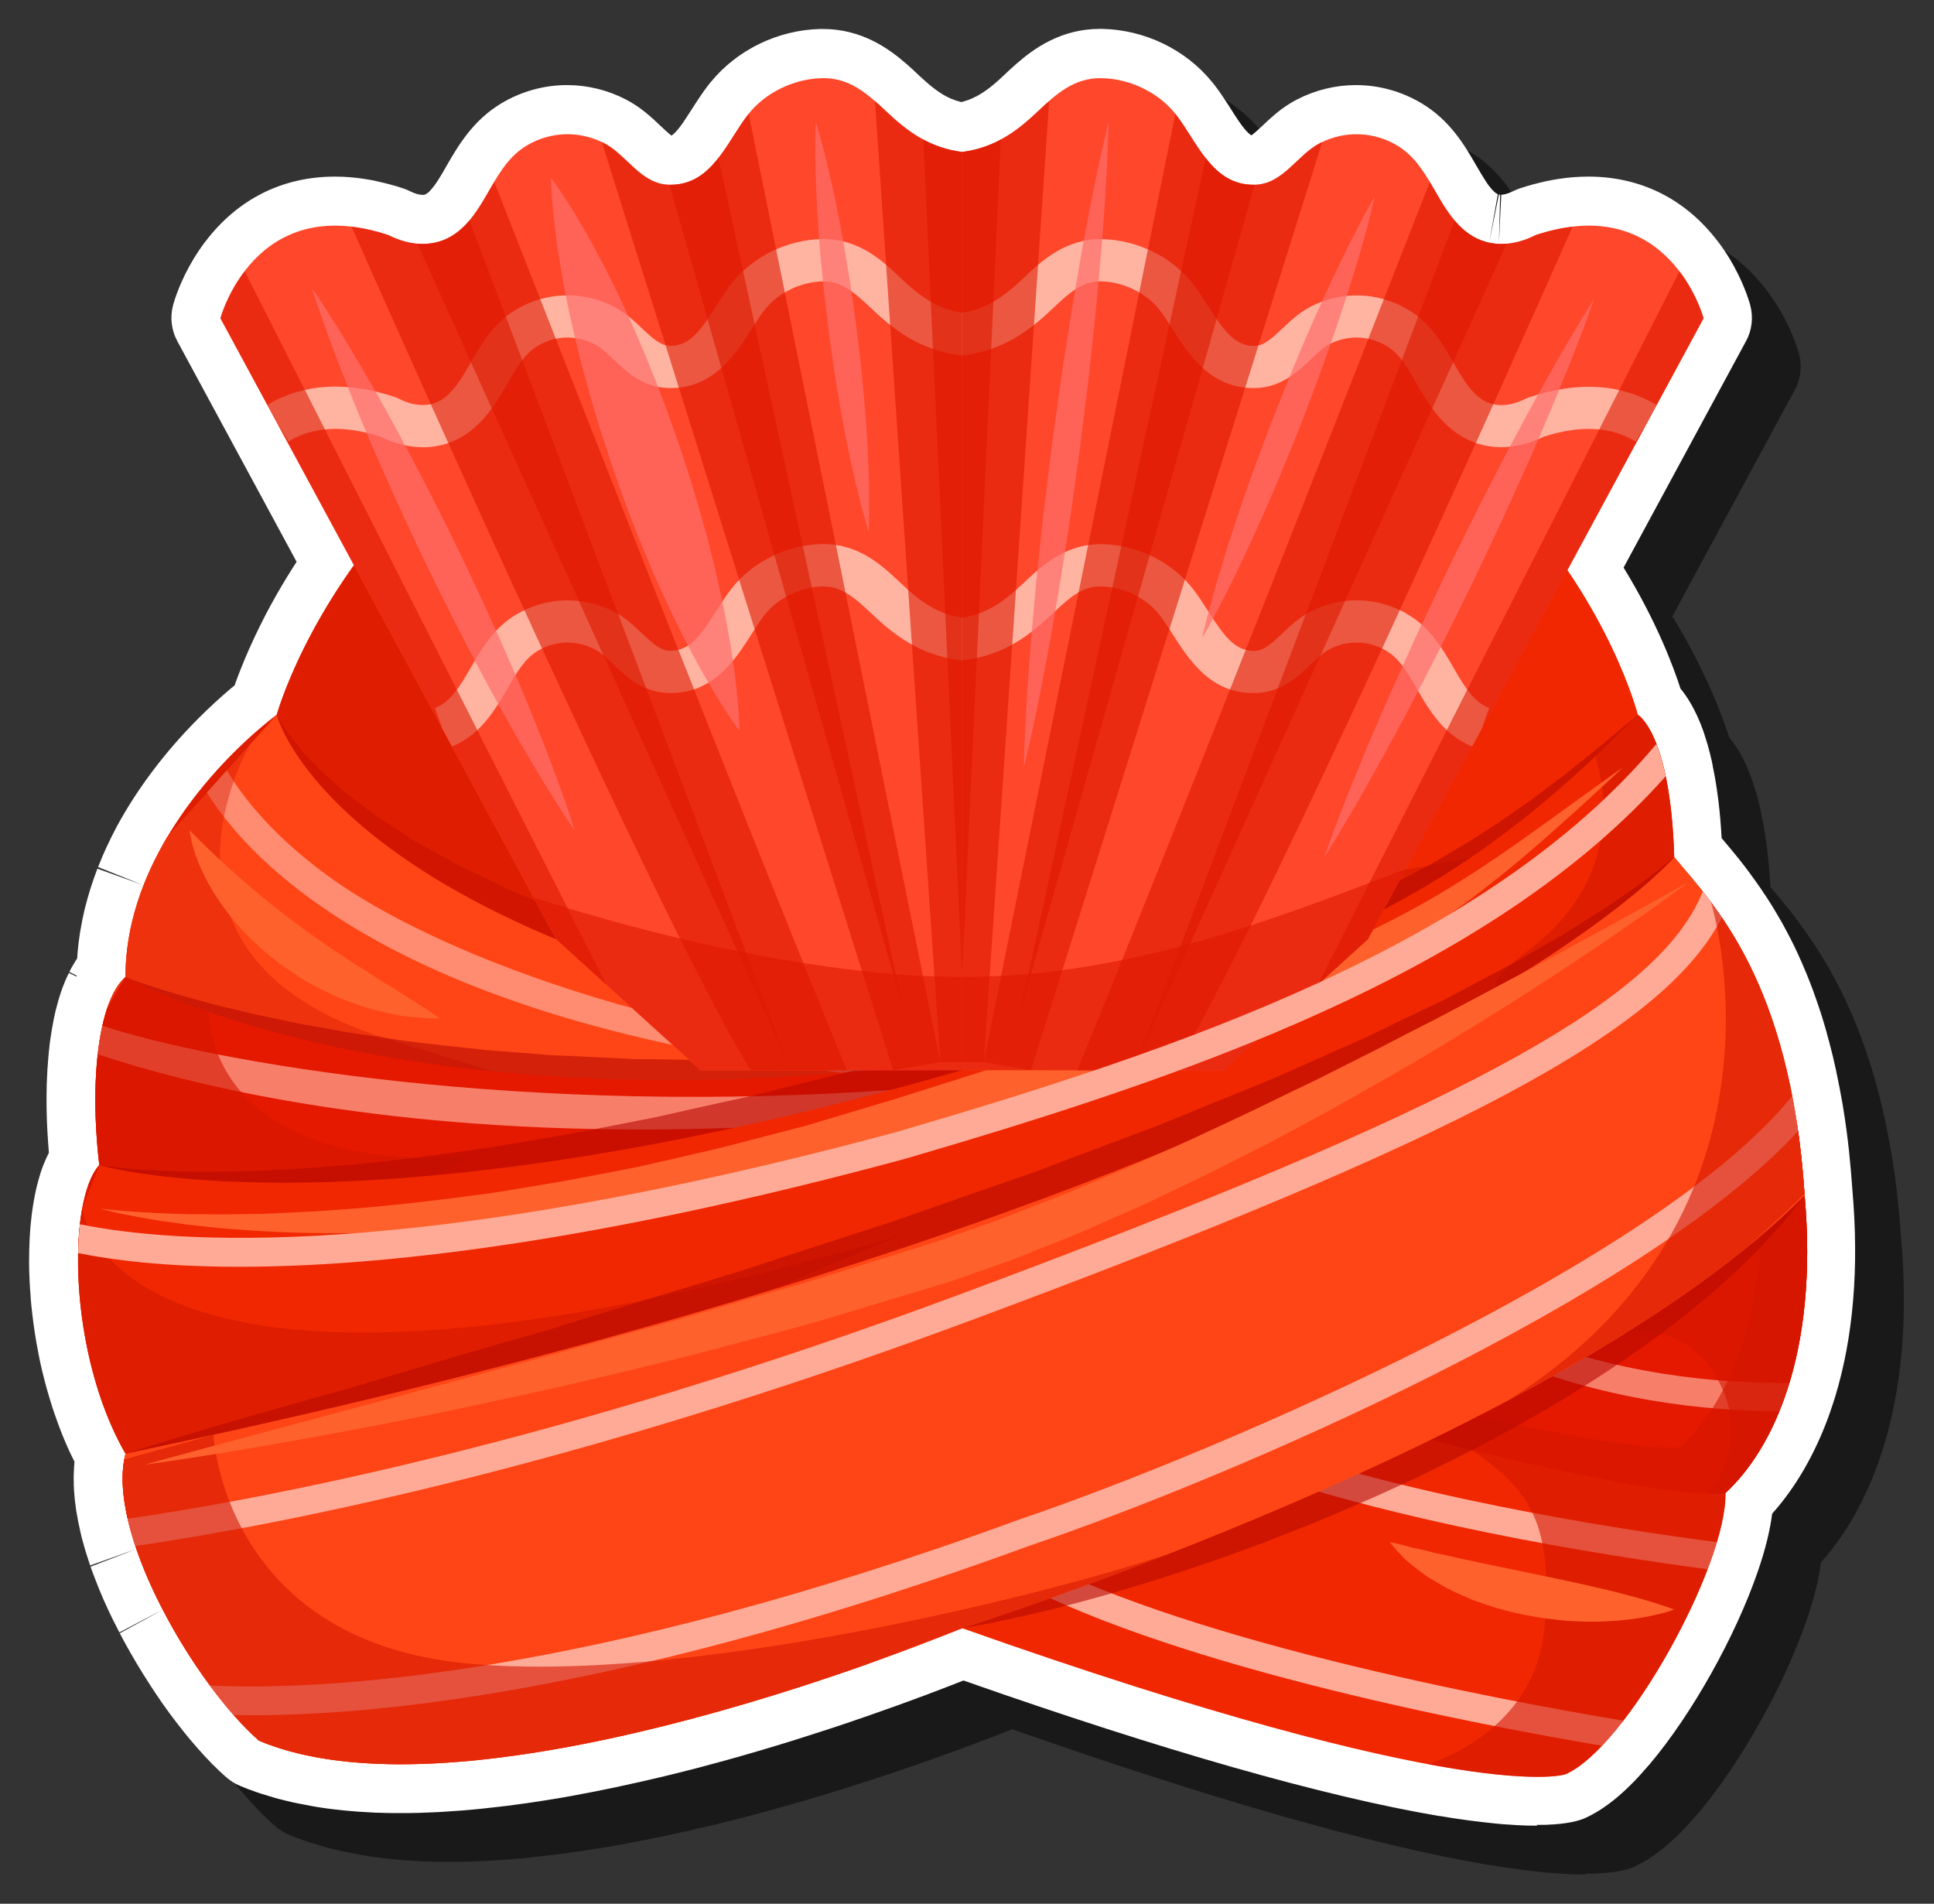 <?xml version="1.0" encoding="UTF-8"?><svg id="a" xmlns="http://www.w3.org/2000/svg" viewBox="0 0 198.23 195.11"><rect x="0" y="0" width="198.23" height="195.11" fill="#333333" stroke="none"/><defs><style>.b{opacity:.7;}.c{fill:#fff;}.d{fill:#ff472b;}.e{opacity:.5;}.f{opacity:.6;}.g{fill:#ffb3a1;}.h{fill:#ff612c;}.i{fill:#ff4516;}.j{opacity:.4;}.k{fill:#e51800;}.l{fill:#f12701;}.m{fill:#de1900;}.n{fill:#ff6e6a;}.o{fill:#ffaa96;}.p{fill:#b80901;}.q{fill:#d41600;}</style></defs><path class="e" d="M162.59,192.11c-.29,0-.6,0-.94-.01-.04,0-.08,0-.12,0-.63-.02-1.42-.06-2.32-.13-.01,0-.03,0-.04,0-.42-.03-.87-.08-1.35-.13-.54-.06-1.04-.11-1.55-.18-.04,0-.11-.01-.11-.01-.51-.06-1.05-.14-1.62-.22l-.14-.02c-.56-.08-1.18-.18-1.82-.29h-.08c-11.78-2-28.17-6.66-48.75-13.89-1.99,.79-5.49,2.14-10.01,3.7,0,0-1.8,.61-1.8,.62-.5,.17-1.84,.61-1.84,.61l-1.61,.52c-.63,.2-2.04,.65-2.04,.65l-1.88,.58c-.56,.17-1.86,.56-1.88,.56-.59,.17-2.15,.62-2.15,.62-.58,.16-1.82,.51-1.84,.51-.61,.17-2.35,.63-2.35,.63-.54,.14-1.97,.5-1.97,.5-.61,.15-1.25,.31-1.9,.46l-.44,.1c-.53,.13-1.07,.25-1.6,.37l-.37,.08c-.74,.17-1.39,.31-2.05,.45,0,0-1.45,.3-2.01,.41l-.53,.1c-.67,.13-1.33,.26-2,.38,0,0-.04,0-.06,.01-.65,.12-1.29,.23-1.94,.33l-.5,.08c-.6,.1-1.19,.19-1.77,.27l-.27,.04c-.69,.1-1.35,.19-2,.27l-.52,.06c-.52,.06-1.06,.12-1.6,.18l-.45,.05c-.66,.07-1.31,.13-1.96,.18l-.42,.03c-.54,.04-1.08,.08-1.61,.11l-.52,.03c-.64,.03-1.29,.06-1.93,.08h-.21c-.54,.02-1.07,.02-1.6,.02h-.67c-.57,0-1.16-.02-1.74-.04h-.17c-.63-.03-1.26-.07-1.88-.11l-.47-.04c-.53-.04-1.04-.09-1.54-.15l-.39-.04c-.59-.07-1.19-.15-1.79-.25l-.4-.07c-.5-.09-.98-.18-1.46-.28l-.45-.09c-.58-.13-1.16-.27-1.73-.42l-.25-.07c-.52-.15-1-.3-1.48-.45l-.47-.16c-.55-.19-1.11-.4-1.65-.63-.5-.21-.96-.5-1.37-.86-.25-.22-.5-.44-.75-.68,0,0-.58-.56-.75-.73l-.74-.78-.73-.81s-.63-.73-.75-.87l-.72-.88-.71-.91-.7-.93-.71-.99c-.14-.2-.69-1.01-.69-1.01-.14-.21-.5-.76-.5-.76l-.82-1.29c-.16-.26-.67-1.1-.67-1.1-.15-.25-.61-1.05-.61-1.05-.16-.29-.6-1.07-.6-1.07-.17-.32-.33-.62-.48-.91l4.38-2.41-4.43,2.32-.09-.18c-.14-.27-.3-.58-.45-.89l-.1-.19c-.15-.31-.3-.61-.44-.92,0-.01-.11-.22-.11-.23-.14-.31-.28-.62-.42-.93l-.12-.28c-.1-.23-.23-.53-.35-.84-.01-.03-.07-.17-.07-.17-.15-.38-.27-.67-.38-.97-.02-.04-.1-.26-.1-.26-.11-.28-.21-.58-.32-.87l4.67-1.81-4.71,1.68-.14-.42-.28-.88c-.09-.3-.18-.58-.25-.86,0-.02-.09-.32-.09-.32-.08-.28-.15-.56-.21-.83l-.07-.32c-.07-.3-.13-.57-.18-.84l-.06-.33c-.06-.32-.11-.58-.15-.83l-.08-.61c-.02-.19-.05-.37-.07-.55-.01-.13-.08-.92-.08-.99v-.16c-.02-.19-.02-.34-.02-.5v-.1c0-.27-.01-.44-.01-.61,0-.04,.03-.66,.03-.67,0-.21,.02-.36,.03-.5,0-.11,.02-.21,.03-.31l-.16-.31c-.26-.52-.51-1.05-.74-1.6-.01-.03-.04-.1-.05-.12-.21-.48-.41-1-.61-1.52l-.14-.38c-.2-.56-.4-1.11-.58-1.66,0-.03-.04-.14-.05-.17-.16-.49-.31-1.01-.46-1.53l-.11-.38c-.15-.55-.29-1.12-.43-1.68,0-.01-.03-.11-.03-.13-.13-.56-.24-1.08-.34-1.61l-.06-.32c-.11-.57-.21-1.14-.3-1.71,0-.03-.02-.12-.02-.15-.08-.54-.16-1.08-.22-1.62l-.02-.15c-.08-.64-.13-1.22-.18-1.79v-.12c-.05-.53-.08-1.08-.11-1.62v-.04c-.03-.66-.05-1.23-.05-1.79,0-1.7,.07-3.28,.25-4.74,0-.03,0-.06,.01-.09,.07-.53,.14-1.05,.23-1.54l.02-.11c.09-.5,.18-.93,.28-1.35l.02-.07c.11-.44,.23-.85,.35-1.25,.03-.08,.05-.17,.08-.25,0-.01,.03-.08,.06-.16,.08-.24,.16-.44,.24-.63l.1-.23s.12-.29,.14-.33c.06-.13,.23-.48,.25-.52-.01-.17-.08-1.05-.08-1.05-.05-.71-.09-1.41-.12-2.1l-.02-.69c0-.36-.02-.72-.02-1.06v-.94l.02-1.23c.01-.3,.07-1.47,.07-1.47,.02-.36,.05-.7,.08-1.03l.03-.39s.04-.38,.04-.41c.03-.31,.07-.62,.1-.92l.06-.42c.05-.36,.1-.66,.15-.95,0,0,.19-1.02,.19-1.04,.02-.09,.17-.78,.17-.78,.07-.29,.15-.58,.23-.87,.05-.18,.08-.29,.11-.39,.12-.4,.25-.8,.39-1.18l.12-.3c.1-.25,.19-.49,.3-.72,.02-.05,.23-.48,.23-.48l.79,.37v-.11l-.74-.37c.07-.15,.14-.29,.21-.42,.05-.09,.12-.21,.18-.3,0,0,.15-.24,.21-.35,.07-.11,.13-.22,.2-.32,0-.09,.04-.6,.04-.6,.06-.68,.14-1.36,.25-2.04l.07-.39c.11-.67,.25-1.33,.4-1.97,0-.04,.04-.16,.05-.2,.16-.63,.34-1.29,.55-1.95,.24-.75,.47-1.4,.71-2.04l4.71,1.69-4.64-1.86c.26-.67,.53-1.29,.81-1.91,.02-.05,.05-.1,.06-.13,.32-.69,.67-1.4,1.04-2.09l.02-.04c2.07-3.83,4.95-7.65,8.33-11.04l.06-.06c1.07-1.07,2.19-2.1,3.3-3.04,.02-.01,.29-.24,.38-.31,0,0,.1-.28,.1-.29l.23-.63c.22-.57,.44-1.13,.7-1.75,0-.02,.03-.07,.03-.07,.26-.62,.56-1.3,.9-2.03l.05-.11c.33-.7,.71-1.48,1.14-2.31l.03-.06c.7-1.34,1.47-2.69,2.28-4.01,0-.01,.02-.03,.03-.04,.28-.45,.56-.91,.86-1.36l-12.23-22.62c-.6-1.12-.76-2.42-.44-3.65,0-.03,.07-.26,.09-.31,.02-.06,.13-.4,.13-.42,.4-1.19,1.32-3.48,3.07-5.79l.05-.06c3.31-4.34,7.9-6.63,13.26-6.63,1,0,2.04,.08,3.09,.25,.14,.02,.32,.05,.5,.08,.25,.04,.49,.09,.73,.15,.23,.05,.48,.11,.72,.17,0,0,.43,.11,.59,.15,.46,.12,.92,.26,1.4,.42,.24,.08,.47,.18,.69,.29,.46,.23,.9,.36,1.25,.36h.17s.14-.06,.17-.07c.1-.06,.15-.09,.19-.12,.07-.05,.12-.1,.16-.14l.05-.06c.08-.08,.15-.15,.22-.24l.25-.31,.28-.4,.28-.44,.32-.53,.36-.63c1.2-2.08,2.7-4.67,5.62-6.43,2.05-1.23,4.39-1.88,6.75-1.88,2.07,0,4.14,.5,6,1.46,1.54,.79,2.68,1.86,3.59,2.73,.33,.32,.82,.77,1.1,.98l.07-.03,.08-.06,.06-.05s.06-.05,.1-.09c0,0,.15-.15,.21-.22,.13-.15,.22-.25,.3-.36,.41-.53,.83-1.19,1.28-1.89,.53-.83,1.09-1.7,1.75-2.55,.06-.07,.13-.16,.2-.24,2.71-3.31,6.9-5.34,11.25-5.43h.24c3.96,0,6.75,2.01,8.52,3.55,.02,.02,.04,.04,.06,.05,.42,.37,.84,.75,1.25,1.15,1.08,1.02,1.93,1.68,2.75,2.13,.15,.08,.31,.16,.47,.23,.02,0,.04,.02,.07,.03,.16,.07,.3,.12,.44,.17l.2,.06c.17,.05,.29,.09,.43,.12h.02c.12-.03,.25-.08,.39-.12l.23-.07c.12-.04,.26-.1,.4-.16,.03-.01,.06-.03,.09-.04,.19-.09,.33-.16,.47-.23,.83-.45,1.68-1.1,2.76-2.13,.41-.39,.83-.78,1.25-1.15,.02-.02,.04-.04,.06-.05,1.76-1.54,4.55-3.55,8.52-3.55h.24c4.35,.09,8.54,2.11,11.24,5.42,.08,.09,.16,.19,.23,.28,.54,.69,1.03,1.44,1.44,2.07l.29,.46c.26,.42,.53,.83,.81,1.24,.09,.14,.2,.29,.31,.44l.15,.19c.09,.11,.17,.22,.27,.32,0,0,.16,.18,.23,.24,.08,.08,.12,.11,.16,.14,0,0,.12,.08,.13,.09l.04,.02c.33-.24,.72-.61,1.11-.97,.73-.69,1.63-1.55,2.78-2.26,.26-.17,.53-.32,.81-.46,1.87-.96,3.94-1.46,6.01-1.46,2.37,0,4.7,.65,6.75,1.88,2.93,1.76,4.42,4.35,5.62,6.43l.49,.83,.34,.55,.29,.44,.13,.18,.26,.32c.06,.07,.13,.15,.21,.22,.02,.02,.05,.05,.07,.07,0,0,.06,.06,.12,.11,.07,.05,.12,.08,.17,.11l.09,.06-.88,4.93,.98-4.9h.14l-.13,5.01,.24-5c.29,0,.74-.13,1.2-.36,.22-.11,.45-.21,.69-.29,.48-.16,.94-.3,1.4-.42,.16-.04,.58-.15,.59-.15,.24-.06,.49-.12,.72-.17,.24-.05,.48-.1,.72-.14,.2-.04,.37-.06,.54-.09,1.02-.16,2.06-.24,3.07-.24,5.36,0,9.95,2.29,13.26,6.63l.05,.06c1.75,2.31,2.67,4.61,3.06,5.77,0,.02,.17,.53,.18,.56l.05,.19c.32,1.22,.17,2.54-.44,3.65l-12.55,23.21c3.37,5.5,5.11,10.15,5.83,12.4,.73,.88,1.47,2.1,2.14,3.81v.02c.11,.26,.21,.53,.3,.82l.04,.13c.09,.27,.18,.56,.27,.86,0,.02,.02,.06,.02,.07,.09,.3,.17,.63,.26,.96l.05,.22c.07,.27,.15,.61,.22,.97v.06c.46,2.15,.77,4.63,.92,7.41,.43,.51,.89,1.05,1.36,1.63,.18,.22,.58,.72,.59,.73,.3,.38,.6,.77,.9,1.18l.14,.19c.35,.48,.72,1,1.09,1.54,.14,.21,.46,.7,.47,.7,.26,.4,.54,.83,.81,1.28,.02,.02,.03,.05,.04,.07,.26,.43,.52,.88,.78,1.33l.09,.17c.23,.42,.48,.88,.72,1.35,0,0,.06,.12,.07,.13,.26,.51,.52,1.04,.77,1.59l.1,.23c.2,.42,.42,.94,.64,1.47,0,0,.09,.22,.1,.23,.24,.58,.47,1.17,.7,1.79,0,.02,.08,.23,.08,.23,.18,.49,.38,1.07,.58,1.67l.1,.3c.22,.67,.42,1.35,.62,2.05,0,.03,.02,.08,.03,.13,.18,.65,.36,1.32,.53,2.01l.09,.36c.23,.97,.45,1.97,.64,2.99,0,.03,.01,.06,.02,.08,.1,.53,.2,1.08,.3,1.63l.08,.46c.25,1.54,.46,3.04,.62,4.59l.19,2c.06,.68,.11,1.36,.16,2.05,.68,7.87,.09,14.96-1.77,21.08-.17,.54-.34,1.07-.52,1.58l-.08,.23c-1.43,4-3.44,7.48-5.86,10.18-.22,1.72-.7,3.68-1.45,5.86-2.3,6.71-6.76,14.67-11.09,19.8l-.16,.18c-2.3,2.7-4.45,4.47-6.55,5.39-.1,.04-.2,.09-.31,.12-.06,.02-.16,.05-.22,.07-.07,.02-.31,.09-.36,.1-.06,.02-.37,.09-.5,.11,0,0-.5,.09-.54,.09-.31,.05-.72,.09-1.24,.13-.02,0-.04,0-.06,0-.21,.01-.45,.03-.7,.04-.03,0-.1,0-.1,0-.24,0-.5,.01-.79,.01h-.08Z"/><path class="c" d="M157.59,187.11c-.29,0-.6,0-.94-.01-.04,0-.08,0-.12,0-.63-.02-1.42-.06-2.32-.13-.01,0-.03,0-.04,0-.42-.03-.87-.08-1.35-.13-.54-.06-1.04-.11-1.55-.18-.04,0-.11-.01-.11-.01-.51-.06-1.05-.14-1.62-.22l-.14-.02c-.56-.08-1.18-.18-1.82-.29h-.08c-11.78-2-28.17-6.66-48.75-13.89-1.99,.79-5.49,2.14-10.01,3.7,0,0-1.8,.61-1.8,.62-.5,.17-1.84,.61-1.84,.61l-1.61,.52c-.63,.2-2.04,.65-2.04,.65l-1.88,.58c-.56,.17-1.86,.56-1.88,.56-.59,.17-2.15,.62-2.15,.62-.58,.16-1.82,.51-1.84,.51-.61,.17-2.35,.63-2.35,.63-.54,.14-1.97,.5-1.97,.5-.61,.15-1.25,.31-1.9,.46l-.44,.1c-.53,.13-1.07,.25-1.6,.37l-.37,.08c-.74,.17-1.39,.31-2.05,.45,0,0-1.45,.3-2.01,.41l-.53,.1c-.67,.13-1.33,.26-2,.38,0,0-.04,0-.06,.01-.65,.12-1.29,.23-1.94,.33l-.5,.08c-.6,.1-1.19,.19-1.77,.27l-.27,.04c-.69,.1-1.35,.19-2,.27l-.52,.06c-.52,.06-1.06,.12-1.6,.18l-.45,.05c-.66,.07-1.31,.13-1.96,.18l-.42,.03c-.54,.04-1.08,.08-1.61,.11l-.52,.03c-.64,.03-1.29,.06-1.93,.08h-.21c-.54,.02-1.07,.02-1.6,.02h-.67c-.57,0-1.16-.02-1.74-.04h-.17c-.63-.03-1.26-.07-1.88-.11l-.47-.04c-.53-.04-1.04-.09-1.54-.15l-.39-.04c-.59-.07-1.19-.15-1.79-.25l-.4-.07c-.5-.09-.98-.18-1.46-.28l-.45-.09c-.58-.13-1.16-.27-1.73-.42l-.25-.07c-.52-.15-1-.3-1.48-.45l-.47-.16c-.55-.19-1.11-.4-1.65-.63-.5-.21-.96-.5-1.37-.86-.25-.22-.5-.44-.75-.68,0,0-.58-.56-.75-.73l-.74-.78-.73-.81s-.63-.73-.75-.87l-.72-.88-.71-.91-.7-.93-.71-.99c-.14-.2-.69-1.01-.69-1.01-.14-.21-.5-.76-.5-.76l-.82-1.29c-.16-.26-.67-1.1-.67-1.1-.15-.25-.61-1.05-.61-1.05-.16-.29-.6-1.07-.6-1.07-.17-.32-.33-.62-.48-.91l4.38-2.41-4.43,2.32-.09-.18c-.14-.27-.3-.58-.45-.89l-.1-.19c-.15-.31-.3-.61-.44-.92,0-.01-.11-.22-.11-.23-.14-.31-.28-.62-.42-.93l-.12-.28c-.1-.23-.23-.53-.35-.84-.01-.03-.07-.17-.07-.17-.15-.38-.27-.67-.38-.97-.02-.04-.1-.26-.1-.26-.11-.28-.21-.58-.32-.87l4.67-1.81-4.71,1.68-.14-.42-.28-.88c-.09-.3-.18-.58-.25-.86,0-.02-.09-.32-.09-.32-.08-.28-.15-.56-.21-.83l-.07-.32c-.07-.3-.13-.57-.18-.84l-.06-.33c-.06-.32-.11-.58-.15-.83l-.08-.61c-.02-.19-.05-.37-.07-.55-.01-.13-.08-.92-.08-.99v-.16c-.02-.19-.02-.34-.02-.5v-.1c0-.27-.01-.44-.01-.61,0-.04,.03-.66,.03-.67,0-.21,.02-.36,.03-.5,0-.11,.02-.21,.03-.31l-.16-.31c-.26-.52-.51-1.05-.74-1.6-.01-.03-.04-.1-.05-.12-.21-.48-.41-1-.61-1.52l-.14-.38c-.2-.56-.4-1.11-.58-1.66,0-.03-.04-.14-.05-.17-.16-.49-.31-1.01-.46-1.53l-.11-.38c-.15-.55-.29-1.12-.43-1.68,0-.01-.03-.11-.03-.13-.13-.56-.24-1.08-.34-1.61l-.06-.32c-.11-.57-.21-1.14-.3-1.71,0-.03-.02-.12-.02-.15-.08-.54-.16-1.08-.22-1.62l-.02-.15c-.08-.64-.13-1.22-.18-1.79v-.12c-.05-.53-.08-1.08-.11-1.62v-.04c-.03-.66-.05-1.23-.05-1.79,0-1.7,.07-3.28,.25-4.74,0-.03,0-.06,.01-.09,.07-.53,.14-1.05,.23-1.54l.02-.11c.09-.5,.18-.93,.28-1.35l.02-.07c.11-.44,.23-.85,.35-1.25,.03-.08,.05-.17,.08-.25,0-.01,.03-.08,.06-.16,.08-.24,.16-.44,.24-.63l.1-.23s.12-.29,.14-.33c.06-.13,.23-.48,.25-.52-.01-.17-.08-1.05-.08-1.05-.05-.71-.09-1.41-.12-2.1l-.02-.69c0-.36-.02-.72-.02-1.06v-.94l.02-1.23c.01-.3,.07-1.47,.07-1.47,.02-.36,.05-.7,.08-1.03l.03-.39s.04-.38,.04-.41c.03-.31,.07-.62,.1-.92l.06-.42c.05-.36,.1-.66,.15-.95,0,0,.19-1.02,.19-1.04,.02-.09,.17-.78,.17-.78,.07-.29,.15-.58,.23-.87,.05-.18,.08-.29,.11-.39,.12-.4,.25-.8,.39-1.18l.12-.3c.1-.25,.19-.49,.3-.72,.02-.05,.23-.48,.23-.48l.79,.37v-.11l-.74-.37c.07-.15,.14-.29,.21-.42,.05-.09,.12-.21,.18-.3,0,0,.15-.24,.21-.35,.07-.11,.13-.22,.2-.32,0-.09,.04-.6,.04-.6,.06-.68,.14-1.36,.25-2.04l.07-.39c.11-.67,.25-1.33,.4-1.97,0-.04,.04-.16,.05-.2,.16-.63,.34-1.29,.55-1.95,.24-.75,.47-1.4,.71-2.04l4.71,1.69-4.64-1.86c.26-.67,.53-1.29,.81-1.91,.02-.05,.05-.1,.06-.13,.32-.69,.67-1.4,1.04-2.09l.02-.04c2.07-3.83,4.95-7.65,8.33-11.04l.06-.06c1.07-1.07,2.19-2.1,3.3-3.04,.02-.01,.29-.24,.38-.31,0,0,.1-.28,.1-.29l.23-.63c.22-.57,.44-1.13,.7-1.75,0-.02,.03-.07,.03-.07,.26-.62,.56-1.3,.9-2.03l.05-.11c.33-.7,.71-1.48,1.14-2.31l.03-.06c.7-1.34,1.47-2.69,2.28-4.01,0-.01,.02-.03,.03-.04,.28-.45,.56-.91,.86-1.36l-12.23-22.62c-.6-1.12-.76-2.42-.44-3.65,0-.03,.07-.26,.09-.31,.02-.06,.13-.4,.13-.42,.4-1.19,1.32-3.48,3.07-5.79l.05-.06c3.31-4.34,7.9-6.63,13.26-6.63,1,0,2.04,.08,3.09,.25,.14,.02,.32,.05,.5,.08,.25,.04,.49,.09,.73,.15,.23,.05,.48,.11,.72,.17,0,0,.43,.11,.59,.15,.46,.12,.92,.26,1.4,.42,.24,.08,.47,.18,.69,.29,.46,.23,.9,.36,1.25,.36h.17s.14-.06,.17-.07c.1-.06,.15-.09,.19-.12,.07-.05,.12-.1,.16-.14l.05-.06c.08-.08,.15-.15,.22-.24l.25-.31,.28-.4,.28-.44,.32-.53,.36-.63c1.2-2.08,2.7-4.67,5.62-6.43,2.05-1.23,4.39-1.88,6.75-1.88,2.07,0,4.14,.5,6,1.46,1.54,.79,2.68,1.86,3.59,2.73,.33,.32,.82,.77,1.1,.98l.07-.03,.08-.06,.06-.05s.06-.05,.1-.09c0,0,.15-.15,.21-.22,.13-.15,.22-.25,.3-.36,.41-.53,.83-1.19,1.28-1.89,.53-.83,1.09-1.7,1.75-2.55,.06-.07,.13-.16,.2-.24,2.71-3.31,6.9-5.34,11.25-5.43h.24c3.96,0,6.75,2.01,8.52,3.55,.02,.02,.04,.04,.06,.05,.42,.37,.84,.75,1.25,1.15,1.08,1.02,1.93,1.68,2.75,2.13,.15,.08,.31,.16,.47,.23,.02,0,.04,.02,.07,.03,.16,.07,.3,.12,.44,.17l.2,.06c.17,.05,.29,.09,.43,.12h.02c.12-.03,.25-.08,.39-.12l.23-.07c.12-.04,.26-.1,.4-.16,.03-.01,.06-.03,.09-.04,.19-.09,.33-.16,.47-.23,.83-.45,1.68-1.1,2.76-2.13,.41-.39,.83-.78,1.25-1.15,.02-.02,.04-.04,.06-.05,1.76-1.54,4.55-3.55,8.52-3.55h.24c4.35,.09,8.54,2.11,11.24,5.42,.08,.09,.16,.19,.23,.28,.54,.69,1.03,1.44,1.44,2.07l.29,.46c.26,.42,.53,.83,.81,1.24,.09,.14,.2,.29,.31,.44l.15,.19c.09,.11,.17,.22,.27,.32,0,0,.16,.18,.23,.24,.08,.08,.12,.11,.16,.14,0,0,.12,.08,.13,.09l.04,.02c.33-.24,.72-.61,1.11-.97,.73-.69,1.63-1.55,2.78-2.26,.26-.17,.53-.32,.81-.46,1.87-.96,3.94-1.46,6.01-1.46,2.37,0,4.7,.65,6.75,1.88,2.93,1.76,4.42,4.35,5.62,6.43l.49,.83,.34,.55,.29,.44,.13,.18,.26,.32c.06,.07,.13,.15,.21,.22,.02,.02,.05,.05,.07,.07,0,0,.06,.06,.12,.11,.07,.05,.12,.08,.17,.11l.09,.06-.88,4.93,.98-4.9h.14l-.13,5.01,.24-5c.29,0,.74-.13,1.2-.36,.22-.11,.45-.21,.69-.29,.48-.16,.94-.3,1.4-.42,.16-.04,.58-.15,.59-.15,.24-.06,.49-.12,.72-.17,.24-.05,.48-.1,.72-.14,.2-.04,.37-.06,.54-.09,1.02-.16,2.06-.24,3.07-.24,5.36,0,9.95,2.29,13.26,6.63l.05,.06c1.75,2.31,2.67,4.61,3.06,5.77,0,.02,.17,.53,.18,.56l.05,.19c.32,1.22,.17,2.54-.44,3.65l-12.55,23.21c3.37,5.5,5.11,10.15,5.83,12.4,.73,.88,1.47,2.1,2.14,3.81v.02c.11,.26,.21,.53,.3,.82l.04,.13c.09,.27,.18,.56,.27,.86,0,.02,.02,.06,.02,.07,.09,.3,.17,.63,.26,.96l.05,.22c.07,.27,.15,.61,.22,.97v.06c.46,2.15,.77,4.63,.92,7.41,.43,.51,.89,1.05,1.36,1.63,.18,.22,.58,.72,.59,.73,.3,.38,.6,.77,.9,1.18l.14,.19c.35,.48,.72,1,1.09,1.54,.14,.21,.46,.7,.47,.7,.26,.4,.54,.83,.81,1.28,.02,.02,.03,.05,.04,.07,.26,.43,.52,.88,.78,1.33l.09,.17c.23,.42,.48,.88,.72,1.35,0,0,.06,.12,.07,.13,.26,.51,.52,1.04,.77,1.59l.1,.23c.2,.42,.42,.94,.64,1.47,0,0,.09,.22,.1,.23,.24,.58,.47,1.17,.7,1.79,0,.02,.08,.23,.08,.23,.18,.49,.38,1.07,.58,1.67l.1,.3c.22,.67,.42,1.35,.62,2.05,0,.03,.02,.08,.03,.13,.18,.65,.36,1.32,.53,2.01l.09,.36c.23,.97,.45,1.97,.64,2.99,0,.03,.01,.06,.02,.08,.1,.53,.2,1.08,.3,1.63l.08,.46c.25,1.54,.46,3.04,.62,4.59l.19,2c.06,.68,.11,1.36,.16,2.05,.68,7.87,.09,14.96-1.77,21.08-.17,.54-.34,1.07-.52,1.58l-.08,.23c-1.43,4-3.44,7.48-5.86,10.18-.22,1.72-.7,3.68-1.45,5.86-2.3,6.71-6.76,14.67-11.09,19.8l-.16,.18c-2.3,2.7-4.45,4.47-6.55,5.39-.1,.04-.2,.09-.31,.12-.06,.02-.16,.05-.22,.07-.07,.02-.31,.09-.36,.1-.06,.02-.37,.09-.5,.11,0,0-.5,.09-.54,.09-.31,.05-.72,.09-1.24,.13-.02,0-.04,0-.06,0-.21,.01-.45,.03-.7,.04-.03,0-.1,0-.1,0-.24,0-.5,.01-.79,.01h-.08Z"/><g><path class="l" d="M184.97,122.5c-1.43-22.03-9.38-29.84-13.36-34.64-.38-12.73-3.73-14.6-3.73-14.6,0,0-11.02-43.73-69.26-43.73S28.36,73.26,28.36,73.26c-5.77,4.4-15.5,14.6-15.5,26.87-2.78,2.42-3.71,10.54-2.69,19.28-3.3,3.69-3.18,19.37,2.69,29.58-2.06,8.06,7.1,23.64,13.68,29.41,22.24,9.37,72.07-11.53,72.07-11.53,52.23,18.49,61.86,14.97,61.86,14.97,6.31-2.77,16.56-21.46,16.39-28.84,4.87-4.5,9.54-14.24,8.11-30.51Z"/><g><path class="o" d="M102.42,161.16c16.43,9.31,47.65,15.37,61.78,17.76,.72-.76,1.45-1.62,2.19-2.57-12.99-2.16-46.03-8.35-62.54-17.7l-1.42,2.51Z"/><path class="o" d="M126.61,147.06l-1,2.7c16.8,6.2,38.4,9.62,49.41,11.07,.37-.96,.69-1.89,.95-2.78-10.69-1.39-32.51-4.77-49.37-10.99Z"/></g><g class="f"><path class="p" d="M110.67,108.79s-.37,0-1.06,.02c-.69,0-1.7,.03-2.98,0-1.28-.02-2.84-.03-4.61-.09-1.78-.08-3.78-.09-5.97-.3-2.19-.22-4.56-.49-7.07-.8-1.26-.16-2.55-.33-3.87-.5-1.31-.21-2.63-.5-3.99-.76-1.35-.26-2.73-.55-4.12-.84-1.39-.29-2.81-.55-4.2-.98-2.8-.79-5.65-1.57-8.47-2.48-1.39-.52-2.78-1.04-4.17-1.55-.69-.26-1.38-.52-2.07-.78l-1.03-.4c-.34-.14-.67-.31-1-.46-1.33-.61-2.65-1.24-3.94-1.86-.65-.31-1.29-.62-1.93-.93-.62-.36-1.23-.71-1.84-1.07-1.21-.72-2.4-1.4-3.55-2.1-1.13-.75-2.2-1.54-3.24-2.3-.52-.38-1.03-.76-1.54-1.13-.48-.4-.95-.81-1.41-1.22-.9-.82-1.81-1.56-2.6-2.37-.77-.83-1.5-1.63-2.2-2.39-.36-.37-.64-.79-.94-1.18-.29-.39-.57-.77-.85-1.14-.56-.72-1-1.46-1.39-2.16-.2-.34-.39-.67-.57-.98-.17-.32-.3-.64-.45-.94-.59-1.17-.86-2.17-1.06-2.83-.17-.68-.2-1.04-.2-1.04,0,0,.04,.08,.12,.24l.39,.67c.36,.58,.92,1.39,1.73,2.35,.2,.24,.39,.5,.62,.76,.24,.25,.49,.51,.76,.78,.53,.53,1.05,1.14,1.73,1.69,.67,.56,1.29,1.21,2.07,1.79,.77,.58,1.57,1.19,2.41,1.83,.85,.62,1.81,1.19,2.75,1.82,.47,.31,.96,.63,1.44,.95,.52,.28,1.04,.57,1.57,.87,1.07,.57,2.12,1.22,3.25,1.81,1.16,.53,2.33,1.11,3.52,1.68,.59,.29,1.19,.58,1.79,.87,.62,.25,1.25,.51,1.89,.77,1.27,.51,2.54,1.04,3.82,1.59,.32,.13,.64,.28,.96,.4l1,.34c.66,.24,1.33,.47,2,.71,1.33,.48,2.67,.96,4,1.44,1.33,.49,2.72,.85,4.07,1.28,1.36,.41,2.7,.85,4.04,1.27,2.68,.86,5.39,1.47,7.97,2.23,1.3,.37,2.57,.73,3.82,1.08,1.26,.3,2.49,.6,3.68,.89,2.39,.6,4.66,1.19,6.76,1.76,1.04,.31,2.07,.5,3.04,.74,.97,.23,1.89,.45,2.75,.66,1.73,.42,3.23,.83,4.47,1.15,1.24,.32,2.2,.62,2.87,.8,.66,.2,1.01,.3,1.01,.3Z"/></g><g class="f"><path class="q" d="M115.36,92.8c-17.22,.92-39.69-1.73-50.97-16.38-4.94-6.42-6.87-14.36-6.52-22.37,.12-2.88,.7-10.46,2.11-16.24-25.36,12.68-31.62,35.45-31.62,35.45-3.55,2.71-8.6,7.62-11.96,13.85,16.64,12.23,46.84,31.37,49.67,32.3,3.9,1.29,69.65-20.02,84.72-31.55-11.59,2.31-23.62,4.31-35.43,4.94Z"/></g><path class="i" d="M12.86,100.13c-2.26,1.98-3.3,7.73-3.05,14.52,25.95,1.33,74.4,2.4,100.86-5.86C34.99,100.1,28.36,73.26,28.36,73.26l-11.2,12.5c-2.51,4.21-4.3,9.1-4.3,14.37Z"/><g class="b"><path class="o" d="M98.5,111.12l4.53-1.43c-35.93-2.58-59.26-12.71-68.89-19.54-6.12-4.35-9.3-8.51-10.89-11.19l-2.04,2.28c5.31,8.45,22.77,25.97,77.28,29.88Z"/></g><g class="j"><path class="q" d="M28.36,109.68l38.19,5.07-26.9-8.3c-26.89-8.3-14.03-30.13-14.03-30.14l-8.46,9.44c-2.51,4.21-4.3,9.1-4.3,14.37-1.13,.98-1.95,2.9-2.46,5.41l17.96,4.14Z"/></g><g class="f"><path class="p" d="M104.93,107.64s-.36,.09-1.03,.27c-.67,.16-1.65,.43-2.9,.71-1.25,.29-2.77,.66-4.52,1.03-.88,.19-1.8,.4-2.79,.6-1,.16-2.04,.33-3.13,.5-2.19,.34-4.57,.69-7.09,1.04-2.52,.23-5.19,.46-7.96,.67-.69,.05-1.39,.13-2.09,.15-.7,.02-1.41,.03-2.13,.05-1.43,.03-2.87,.06-4.33,.09-.73,.01-1.46,.02-2.19,.03-.73,0-1.47-.04-2.21-.07-1.47-.06-2.95-.12-4.43-.17-.74-.04-1.48-.05-2.22-.12-.74-.07-1.47-.14-2.21-.21-1.47-.15-2.93-.29-4.38-.44-1.45-.15-2.88-.41-4.3-.62-1.41-.24-2.82-.4-4.18-.71-2.72-.58-5.36-1.1-7.81-1.82-1.23-.35-2.43-.63-3.57-1.02-1.14-.38-2.24-.74-3.29-1.09-1.05-.35-2.04-.77-2.99-1.13-.94-.37-1.83-.73-2.65-1.11-.82-.38-1.6-.7-2.3-1.05-.69-.36-1.33-.69-1.91-.99-.58-.29-1.07-.6-1.51-.85-.44-.25-.8-.47-1.09-.66-.59-.37-.88-.59-.88-.59,0,0,.34,.14,.99,.37,.64,.25,1.61,.54,2.82,.94,.61,.19,1.29,.39,2.02,.61,.74,.2,1.54,.42,2.4,.66,.85,.25,1.77,.46,2.74,.69,.97,.21,1.97,.51,3.04,.71,1.06,.22,2.17,.46,3.32,.7,1.14,.25,2.34,.42,3.57,.65,2.44,.49,5.05,.79,7.72,1.21,2.69,.35,5.47,.64,8.3,.94,1.42,.11,2.85,.22,4.28,.33l2.16,.18c.72,.06,1.44,.06,2.17,.1,1.44,.07,2.89,.14,4.33,.21,.72,.04,1.44,.07,2.15,.11,.72,0,1.43,.02,2.15,.02,1.43,.02,2.84,.04,4.24,.07,.7,.01,1.39,.03,2.08,.04,.69,0,1.38-.02,2.06-.03,2.72-.05,5.35-.08,7.85-.09,2.49-.12,4.84-.21,7.03-.28,1.09-.03,2.14-.06,3.14-.08,1-.04,1.95-.12,2.84-.17,1.78-.12,3.35-.19,4.63-.25,1.28-.07,2.3-.08,2.99-.11,.69-.02,1.06-.02,1.06-.02Z"/></g><g><path class="k" d="M10.17,119.41c-1.28,1.43-2.04,4.66-2.16,8.67,25.1-1.29,82.44-5.81,96.92-20.44-61.29,9.93-92.07-7.51-92.07-7.51l-1.84,3.14c-1.29,3.75-1.59,9.78-.84,16.14Z"/><g class="b"><path class="o" d="M10.5,105.12c-.2,.9-.36,1.88-.48,2.93,9.31,3.1,27.84,7.71,55.71,7.71,6.36,0,13.22-.24,20.55-.79l6.54-3.37c-39.18,2.96-71.34-2.82-82.32-6.47Z"/></g><g class="f"><path class="q" d="M47.82,118.59c-26.9,1.44-26.42-14.88-26.42-14.88-5.69-1.97-8.54-3.58-8.54-3.58l-1.84,3.14c-1.29,3.75-1.59,9.78-.84,16.14-.48,.54-.89,1.32-1.21,2.31,14.52,.39,36.32,.37,38.86-3.13Z"/></g></g><g class="f"><path class="p" d="M167.87,73.26s-.43,.51-1.23,1.45c-.82,.94-1.97,2.34-3.59,4.01-.79,.85-1.68,1.79-2.69,2.76-.99,1-2.09,2.05-3.33,3.11-2.4,2.21-5.32,4.47-8.64,6.78-3.34,2.26-7.12,4.49-11.24,6.58-4.13,2.04-8.58,4-13.23,5.84-4.65,1.82-9.49,3.6-14.43,5.27-2.47,.85-4.95,1.7-7.46,2.51l-1.88,.61-.47,.15-.12,.04-.24,.07-.24,.07-.95,.26-3.82,1.05-3.82,1.03c-1.27,.34-2.54,.69-3.85,.98-2.59,.6-5.18,1.2-7.74,1.79-2.56,.59-5.13,1.03-7.65,1.52-1.26,.23-2.51,.49-3.77,.7-1.26,.19-2.5,.38-3.74,.57-2.47,.36-4.89,.77-7.29,.99-1.2,.13-2.38,.26-3.55,.39-1.17,.14-2.32,.26-3.47,.32-2.29,.14-4.51,.35-6.67,.42-2.16,.05-4.24,.13-6.24,.14-2-.03-3.92-.01-5.74-.09-1.82-.12-3.55-.19-5.17-.33-1.62-.17-3.13-.26-4.53-.48-1.39-.22-2.67-.36-3.82-.6-1.15-.21-2.17-.39-3.05-.62-.88-.2-1.63-.39-2.22-.57-1.2-.33-1.82-.59-1.82-.59,0,0,.65,.13,1.88,.26,1.22,.16,3.04,.28,5.33,.38,2.3,.1,5.09,.07,8.28,0,1.6-.05,3.3-.17,5.08-.25,1.78-.14,3.66-.28,5.62-.43,1.95-.19,3.99-.45,6.09-.68,2.1-.25,4.26-.59,6.49-.89,2.23-.29,4.5-.74,6.83-1.11,2.33-.37,4.7-.84,7.1-1.32,1.2-.23,2.42-.47,3.64-.71,1.22-.24,2.44-.54,3.68-.81,1.23-.28,2.47-.55,3.72-.83,1.25-.28,2.51-.52,3.75-.85,2.49-.62,5.01-1.24,7.53-1.86,1.26-.29,2.53-.64,3.8-1l3.82-1.05,3.82-1.02,.96-.26,.24-.06c.13-.04-.11,.04-.07,.02l.06-.02,.12-.04,.47-.15,1.88-.6c2.5-.79,4.99-1.59,7.46-2.37,2.46-.8,4.9-1.59,7.32-2.36,2.41-.78,4.77-1.61,7.09-2.38,4.63-1.61,9.06-3.27,13.19-4.98,4.1-1.76,7.91-3.58,11.32-5.46,.85-.48,1.66-.98,2.46-1.45,.4-.24,.8-.47,1.19-.7,.38-.25,.76-.49,1.14-.73,.75-.48,1.48-.95,2.19-1.4,.69-.48,1.37-.95,2.02-1.41,.65-.47,1.3-.89,1.88-1.35,.6-.45,1.17-.88,1.72-1.3,1.12-.82,2.11-1.61,3-2.34,1.8-1.43,3.2-2.61,4.14-3.41,.96-.79,1.47-1.22,1.47-1.22Z"/></g><path class="l" d="M98.61,109.68c-61.85,17.74-88.43,9.73-88.43,9.73l-1.75,4.48c-1.16,6.41-.03,17.33,4.44,25.11-.99,3.89,.63,9.55,3.32,15h30.44L176.86,97.24s0-1.06-.05-2.73c-1.92-2.91-3.81-4.97-5.21-6.65-.38-12.73-3.73-14.6-3.73-14.6-18.47,18.78-31.91,24.44-69.26,36.42Z"/><g class="f"><path class="q" d="M8.43,123.88c-1.16,6.41-.03,17.33,4.44,25.11-.71,2.77-.08,6.42,1.3,10.27,19.78-8.27,52.05-21.76,78.07-32.63-80.95,23.88-83.81-2.74-83.81-2.74Z"/><path class="q" d="M156.85,97.24c-11.04,8.41,7.51,.67,7.51,.67l9.1-7.83c-.68-.82-1.31-1.55-1.87-2.22-.38-12.73-3.73-14.6-3.73-14.6-1.48,1.51-2.93,2.92-4.36,4.27h0s4.38,11.3-6.65,19.71Z"/></g><g class="f"><path class="q" d="M150.79,148.57c5.94,4.04,8.47,7.49,7.51,18.3-.96,10.81-11.93,13.94-11.93,13.94,11.2,2.09,14.09,1.03,14.09,1.03,6.31-2.77,16.56-21.46,16.39-28.84,.61-.56,1.21-1.2,1.8-1.93-6.78-1.5-17.22-3.19-27.87-2.51Z"/></g><g><g><path class="k" d="M184.97,122.5c-.17-2.7-.45-5.18-.8-7.47-20.74,2.72-57.45,27.41-37.5,32.51,25.84,6.61,30.19,5.47,30.19,5.47,4.87-4.5,9.54-14.24,8.11-30.51Z"/><g class="b"><path class="o" d="M183.4,141.74c-7.19,.05-18.06-.83-28.61-5.41l-1.15,2.64c10.59,4.59,21.29,5.64,28.72,5.67,.37-.91,.72-1.88,1.03-2.91Z"/></g><g class="f"><path class="q" d="M184.97,122.5c-.17-2.7-.45-5.18-.8-7.47-1.26,.17-2.59,.41-3.95,.73,.06,.66,.11,1.33,.15,2.02,1.43,16.27-3.24,26.01-8.11,30.51,0,0-4.35,1.14-30.19-5.47-.41-.1-.79-.22-1.15-.34,.05,2.25,1.77,4.05,5.75,5.07,25.84,6.61,30.19,5.47,30.19,5.47,4.87-4.5,9.54-14.24,8.11-30.51Z"/></g></g><g class="f"><path class="q" d="M176.86,153.01c4.87-4.5,9.54-14.24,8.11-30.51-.17-2.7-.45-5.18-.8-7.47-.31,.04-.63,.09-.95,.14l-16.86,21.61s6.69-1.98,10.09,5.36c2.11,4.56,.6,8.46-1.39,10.94,1.38,.05,1.8-.06,1.8-.06Z"/></g></g><g class="f"><path class="p" d="M171.6,87.86s-.1,.13-.3,.39c-.21,.25-.53,.62-.94,1.1-.87,.92-2.14,2.29-3.92,3.85-.86,.82-1.88,1.64-2.98,2.55-.55,.45-1.13,.92-1.73,1.41-.6,.48-1.26,.93-1.92,1.43-1.34,.96-2.73,2.05-4.27,3.07-1.54,1.03-3.18,2.07-4.89,3.18-.85,.57-1.75,1.07-2.66,1.61-.91,.54-1.84,1.08-2.78,1.64-.95,.55-1.91,1.11-2.89,1.68-.98,.57-2.01,1.07-3.04,1.62-2.07,1.07-4.19,2.17-6.36,3.29-2.19,1.09-4.47,2.09-6.77,3.16-4.58,2.19-9.45,4.12-14.38,6.11-1.23,.5-2.47,.99-3.72,1.49-1.26,.45-2.52,.91-3.79,1.36-2.53,.9-5.08,1.81-7.62,2.71-1.28,.44-2.54,.91-3.83,1.32-1.29,.4-2.57,.8-3.85,1.21-2.57,.79-5.12,1.58-7.66,2.36-1.27,.39-2.53,.77-3.79,1.16-1.25,.39-2.53,.7-3.78,1.04-2.51,.66-5,1.32-7.44,1.96-2.45,.63-4.85,1.25-7.2,1.85-1.17,.31-2.35,.58-3.51,.83-1.16,.25-2.3,.51-3.43,.75-4.52,.99-8.8,1.88-12.76,2.68-3.94,.88-7.61,1.38-10.84,1.94-3.23,.55-6.06,.97-8.39,1.33-2.32,.37-4.16,.61-5.41,.79-1.25,.17-1.92,.26-1.92,.26,0,0,.64-.2,1.85-.58,1.21-.36,2.97-.93,5.23-1.59,2.26-.66,4.99-1.49,8.14-2.36,1.57-.44,3.25-.92,5.01-1.42,.88-.24,1.79-.49,2.72-.75,.92-.28,1.87-.56,2.83-.85,3.85-1.16,8.02-2.4,12.44-3.67,2.2-.66,4.5-1.23,6.79-1.98,2.31-.71,4.66-1.44,7.06-2.18,4.79-1.49,9.77-2.89,14.75-4.58,2.5-.81,5.02-1.63,7.55-2.45,1.27-.4,2.53-.81,3.8-1.22,1.27-.42,2.51-.89,3.77-1.32,2.52-.88,5.04-1.76,7.54-2.63,1.26-.43,2.51-.87,3.76-1.3,1.23-.47,2.46-.94,3.69-1.4,2.45-.92,4.89-1.84,7.3-2.75,.6-.23,1.2-.45,1.8-.67,.6-.23,1.18-.48,1.76-.72,1.17-.48,2.34-.96,3.49-1.43,2.31-.95,4.59-1.85,6.81-2.79,2.19-.98,4.34-1.93,6.43-2.86,1.04-.47,2.09-.89,3.09-1.38,1-.48,1.98-.96,2.95-1.43,.97-.46,1.93-.92,2.86-1.37,.94-.45,1.87-.87,2.74-1.36,1.76-.93,3.44-1.84,5.07-2.68,1.62-.84,3.08-1.74,4.5-2.54,.7-.41,1.4-.79,2.04-1.19,.64-.4,1.26-.79,1.85-1.17,1.19-.74,2.31-1.41,3.25-2.1,.95-.68,1.84-1.24,2.56-1.79,.72-.55,1.35-1.01,1.84-1.4,.48-.4,.85-.71,1.1-.92l.37-.33Z"/></g><g class="f"><path class="p" d="M98.61,166.87s.35-.17,.99-.5c.65-.31,1.59-.8,2.81-1.37,2.42-1.17,5.88-2.82,10.04-4.74,4.15-1.91,8.99-4.14,14.18-6.53,2.58-1.19,5.25-2.42,7.97-3.67,2.7-1.27,5.45-2.54,8.18-3.85,2.74-1.29,5.46-2.62,8.13-3.93,2.67-1.32,5.28-2.63,7.79-3.94,2.51-1.3,4.93-2.59,7.2-3.84,2.27-1.25,4.41-2.46,6.35-3.63,.99-.56,1.9-1.15,2.79-1.69,.44-.27,.87-.53,1.29-.79,.41-.27,.81-.53,1.2-.78,.78-.5,1.51-.98,2.18-1.41,.66-.45,1.27-.87,1.82-1.25,1.11-.75,1.94-1.4,2.53-1.81,.59-.42,.91-.64,.91-.64,0,0-.24,.31-.68,.88-.23,.28-.5,.64-.83,1.05-.32,.42-.71,.89-1.17,1.38-.46,.5-.96,1.06-1.51,1.67-.55,.61-1.2,1.21-1.87,1.88-.67,.68-1.41,1.35-2.21,2.06-.79,.71-1.63,1.45-2.53,2.18-3.58,2.98-8.01,6.15-12.96,9.19-1.23,.77-2.5,1.53-3.8,2.26-.65,.37-1.3,.75-1.95,1.12-.66,.36-1.33,.72-2,1.08-2.67,1.46-5.44,2.82-8.22,4.17-1.39,.66-2.8,1.29-4.2,1.93-1.4,.63-2.81,1.22-4.2,1.82-1.4,.59-2.79,1.17-4.17,1.7-1.38,.55-2.75,1.09-4.1,1.58-2.7,1.02-5.34,1.92-7.85,2.75-2.51,.82-4.9,1.55-7.12,2.19-2.22,.63-4.27,1.18-6.09,1.62-1.82,.46-3.42,.8-4.74,1.08-1.32,.29-2.37,.47-3.08,.6-.71,.12-1.1,.18-1.1,.18Z"/></g><g><path class="i" d="M171.6,87.86s-28.95,33.89-158.74,61.13c-2.06,8.06,7.1,23.64,13.68,29.41,15.97,6.73,46.17-2.15,61.93-7.69l10.14-3.83s61.88-19.57,86.36-44.37c-1.43-22.03-9.38-29.84-13.36-34.64Z"/><g><path class="o" d="M176.49,94.03c-.67-.98-1.33-1.87-1.96-2.67-4.48,11.31-25.3,22.41-76.26,41.34-41.48,15.41-71.92,21.04-85.18,22.95,.21,.91,.47,1.84,.79,2.8,13.64-1.99,44.11-7.71,85.39-23.04,49.95-18.55,71.22-29.67,77.22-41.37Z"/><path class="o" d="M105.4,158.46c21.26-7.2,63.15-25.42,78.9-42.53-.18-1.26-.38-2.47-.6-3.62-13.53,16.87-58.25,36.31-79.25,43.43-44.73,16.37-71.83,17.52-82.92,17.01,.81,1.09,1.62,2.11,2.42,3.02,.64,.01,1.3,.02,2.01,.02,13.33,0,39.23-2.62,79.45-17.33Z"/></g></g><g class="f"><path class="q" d="M26.54,178.4c15.97,6.73,46.17-2.15,61.93-7.69l10.14-3.83s9.27-2.93,22.05-7.97c-7.84,3-48.27,13.93-72.84,11.57-24.98-2.4-25.94-23.42-25.94-23.42l-9.14,2.51c-1.51,8.2,7.37,23.2,13.8,28.83Z"/><path class="q" d="M154.72,143.44h0c8.78-4.67,17.18-9.84,24.01-15.35,2.23-1.92,4.31-3.85,6.22-5.73-1.07-16.15-5.65-24.63-9.58-29.89,0,0,9.87,31.62-20.65,50.97Z"/></g><path class="h" d="M14.68,150.15s.64-.18,1.85-.51c1.21-.33,2.98-.81,5.23-1.42,4.5-1.21,10.94-2.94,18.66-5.01,3.85-1.04,8.03-2.17,12.45-3.36,2.21-.57,4.47-1.23,6.78-1.88,2.31-.66,4.68-1.29,7.08-1.95,4.81-1.31,9.72-2.87,14.76-4.26,2.51-.72,5.01-1.55,7.53-2.32,1.26-.39,2.52-.79,3.79-1.19l1.9-.59,.95-.3,.24-.07,.08-.03,.12-.04,.47-.17,3.77-1.32,1.88-.66c.62-.23,1.22-.47,1.83-.71,2.43-.97,4.87-1.84,7.26-2.89,2.4-1.01,4.78-2,7.11-3.05,1.17-.52,2.33-1.03,3.48-1.55,1.14-.53,2.28-1.07,3.4-1.59,1.12-.53,2.24-1.05,3.34-1.57,1.1-.54,2.18-1.07,3.26-1.59,1.08-.52,2.15-1.04,3.2-1.54,1.05-.53,2.08-1.05,3.1-1.56,1.02-.51,2.02-1.02,3.02-1.52,.98-.51,1.95-1.01,2.91-1.51,1.92-.97,3.76-1.92,5.52-2.86,1.77-.92,3.45-1.83,5.06-2.69,1.61-.85,3.13-1.66,4.56-2.44,2.85-1.55,5.34-2.91,7.38-4.03,4.08-2.26,6.42-3.56,6.42-3.56,0,0-.54,.4-1.54,1.14-1.02,.73-2.5,1.82-4.42,3.14-1.92,1.33-4.26,2.94-6.99,4.72-2.72,1.79-5.81,3.79-9.23,5.86-1.7,1.06-3.49,2.14-5.35,3.24-1.85,1.11-3.8,2.22-5.8,3.34-1,.56-2.02,1.14-3.04,1.72-1.04,.56-2.09,1.13-3.15,1.71-1.06,.58-2.14,1.16-3.23,1.73-1.1,.56-2.21,1.12-3.33,1.69-1.12,.56-2.25,1.13-3.39,1.71-1.15,.55-2.31,1.11-3.48,1.67-1.17,.55-2.33,1.14-3.53,1.67-1.2,.53-2.41,1.06-3.62,1.59-2.4,1.09-4.92,2.06-7.42,3.06-.63,.24-1.26,.51-1.88,.74l-1.88,.66-3.77,1.33-.47,.16-.28,.09-.24,.07-.96,.29-1.92,.58c-1.28,.39-2.56,.77-3.84,1.16-2.56,.76-5.09,1.57-7.63,2.27-2.54,.7-5.06,1.37-7.56,2.02-2.5,.65-4.95,1.33-7.39,1.9-4.87,1.18-9.58,2.31-14.06,3.28-4.48,.98-8.72,1.89-12.66,2.65-7.85,1.56-14.43,2.69-19.04,3.44-4.61,.74-7.26,1.09-7.26,1.09Z"/><path class="h" d="M10.4,123.88s.65,.09,1.86,.19c1.21,.11,2.99,.23,5.26,.31,.57,.02,1.16,.04,1.79,.06,.63,0,1.28,0,1.96,.01,1.36,.02,2.84,0,4.42-.03,1.57,0,3.25-.11,5.01-.19,1.76-.06,3.62-.23,5.55-.36,3.86-.31,8.03-.78,12.42-1.37,2.2-.25,4.44-.69,6.73-1.05,2.3-.36,4.63-.83,7-1.28,1.18-.24,2.38-.44,3.58-.71,1.2-.28,2.4-.55,3.61-.83,1.21-.28,2.43-.56,3.65-.84,1.22-.29,2.44-.62,3.67-.94,1.23-.32,2.46-.64,3.7-.96l1.86-.48,1.84-.55c2.46-.73,4.92-1.47,7.39-2.21,4.95-1.56,9.89-3.13,14.77-4.67,4.85-1.57,9.63-3.09,14.2-4.69,2.29-.78,4.51-1.64,6.71-2.4,2.16-.85,4.32-1.6,6.34-2.48,4.09-1.67,7.85-3.47,11.22-5.31,3.37-1.84,6.34-3.78,8.94-5.55,1.3-.89,2.5-1.75,3.61-2.55,1.12-.79,2.14-1.52,3.06-2.2,1.85-1.33,3.3-2.38,4.29-3.09,1-.71,1.53-1.08,1.53-1.08,0,0-.48,.44-1.37,1.28-.9,.82-2.2,2.05-3.9,3.57-1.7,1.52-3.75,3.38-6.22,5.4-.61,.52-1.25,1.03-1.92,1.55-.67,.52-1.35,1.07-2.07,1.61-1.45,1.06-2.99,2.16-4.67,3.21-.42,.27-.83,.54-1.26,.82-.43,.26-.87,.52-1.32,.78-.89,.51-1.78,1.08-2.72,1.57-.94,.5-1.9,1-2.88,1.51-.98,.5-1.99,.96-3.01,1.45-2.03,1-4.17,1.87-6.33,2.84-1.09,.46-2.2,.9-3.32,1.34-1.12,.44-2.25,.91-3.4,1.33-4.59,1.73-9.33,3.47-14.2,5.1-4.87,1.66-9.82,3.23-14.77,4.8-2.52,.73-5.04,1.45-7.55,2.17l-1.88,.54-1.89,.47c-1.26,.31-2.52,.62-3.77,.94-1.25,.3-2.49,.64-3.74,.91-1.25,.25-2.5,.5-3.74,.75-1.24,.25-2.47,.49-3.69,.74-1.22,.24-2.45,.41-3.66,.62-2.43,.38-4.8,.83-7.16,1.06-2.35,.26-4.64,.59-6.89,.74-4.48,.42-8.74,.6-12.67,.65-3.93,.06-7.53-.06-10.71-.28-1.59-.11-3.08-.2-4.45-.37-.68-.07-1.34-.15-1.97-.22-.63-.09-1.22-.17-1.79-.25-1.13-.14-2.14-.32-3.01-.48-.87-.15-1.61-.31-2.21-.43-1.2-.26-1.82-.44-1.82-.44Z"/><path class="h" d="M19.47,85.12s.09,.1,.27,.28c.16,.18,.45,.43,.75,.76,.66,.64,1.58,1.54,2.69,2.55,.27,.26,.57,.51,.87,.78,.31,.26,.59,.56,.93,.83,.65,.56,1.32,1.14,2.04,1.72,.69,.6,1.47,1.16,2.21,1.76,.75,.59,1.56,1.15,2.33,1.74,.8,.56,1.61,1.11,2.39,1.67,.82,.51,1.6,1.05,2.37,1.57,.8,.47,1.55,.96,2.27,1.44,.72,.48,1.44,.86,2.08,1.28,.65,.41,1.23,.82,1.78,1.13,.54,.32,1.01,.64,1.39,.89,.39,.25,.69,.48,.9,.62,.21,.15,.32,.23,.32,.23,0,0-.13,0-.39,0-.25,0-.62,0-1.09-.04-.47-.03-1.04-.06-1.69-.13-.66-.05-1.37-.2-2.15-.38-.78-.19-1.64-.36-2.51-.65-.87-.3-1.78-.64-2.72-1.01-.91-.42-1.85-.89-2.78-1.39-.92-.53-1.81-1.14-2.71-1.74-.84-.68-1.72-1.31-2.5-2.04-.78-.73-1.54-1.45-2.19-2.24-.68-.75-1.26-1.55-1.8-2.31-.53-.76-.97-1.53-1.36-2.24-.37-.73-.69-1.39-.92-2.02-.25-.61-.4-1.18-.53-1.62-.24-.92-.28-1.47-.28-1.47Z"/><path class="h" d="M171.62,164.95s-.12,.05-.34,.12c-.22,.07-.55,.19-.97,.28-.84,.23-2.05,.48-3.51,.65-1.46,.16-3.16,.25-4.99,.17-.91-.02-1.85-.11-2.81-.23-.96-.09-1.91-.3-2.88-.46-.96-.21-1.91-.44-2.84-.71-.46-.14-.92-.3-1.37-.46-.45-.16-.9-.29-1.32-.49-.85-.37-1.68-.72-2.43-1.13-.75-.43-1.45-.83-2.07-1.24-.61-.45-1.15-.87-1.62-1.25-.48-.37-.83-.81-1.13-1.11-.31-.31-.52-.59-.67-.76l-.23-.28s.13,.02,.36,.07c.23,.06,.57,.11,.98,.23,.42,.1,.89,.26,1.47,.37,.57,.12,1.2,.27,1.87,.45,.68,.15,1.43,.29,2.19,.48,.77,.18,1.6,.32,2.42,.52,1.68,.35,3.47,.72,5.26,1.09,3.59,.74,7.22,1.51,9.98,2.26,1.38,.36,2.54,.72,3.35,.99,.41,.12,.73,.25,.95,.32l.34,.13Z"/><g><g><path class="d" d="M157.4,24.09c-2.4,1.23-5.07,1.35-7.23-.42-2.95-2.42-3.6-6.74-6.95-8.75-2.44-1.46-5.38-1.55-7.91-.26-2.38,1.22-3.78,4.22-6.72,4.28-4.34,.08-5.83-4.33-8.05-7.19-1.78-2.29-4.73-3.68-7.61-3.74-2.78-.06-4.63,1.57-6.53,3.38-2.3,2.19-4.54,3.77-7.8,4.19-3.26-.42-5.5-2-7.8-4.19-1.9-1.8-3.74-3.43-6.53-3.38-2.88,.06-5.83,1.46-7.61,3.74-2.22,2.86-3.71,7.27-8.05,7.19-2.94-.05-4.34-3.05-6.72-4.28-2.53-1.29-5.47-1.2-7.91,.26-3.35,2.01-4,6.33-6.95,8.75-2.15,1.76-4.82,1.64-7.23,.42-13.73-4.56-17.21,8.53-17.21,8.53l34.42,63.65,14.82,13.44,26.77-.03,26.77,.03,14.82-13.44,34.42-63.65s-3.49-13.09-17.21-8.53Z"/><path class="g" d="M152.65,72.56c-.39-.14-.76-.35-1.1-.63-1.05-.86-1.79-2.15-2.58-3.52-1.09-1.89-2.33-4.03-4.62-5.41-3.07-1.84-6.81-1.97-10-.33-1.18,.61-2.11,1.49-2.93,2.26-1.15,1.09-1.9,1.76-2.84,1.78-1.99,.03-3.11-1.51-4.72-4.03-.5-.78-1.01-1.59-1.59-2.33-2.14-2.75-5.69-4.5-9.27-4.58-.06,0-.12,0-.19,0-3.7,0-6.11,2.29-7.88,3.97-2.01,1.91-3.78,3.18-6.32,3.57-2.54-.39-4.31-1.66-6.31-3.57-1.77-1.68-4.18-3.98-7.88-3.98-.06,0-.12,0-.18,0-3.58,.07-7.13,1.83-9.27,4.58-.58,.74-1.09,1.55-1.59,2.33-1.61,2.52-2.69,4.05-4.72,4.03-.94-.02-1.69-.69-2.84-1.77-.82-.78-1.75-1.66-2.94-2.26-3.19-1.63-6.93-1.51-10,.33-2.3,1.38-3.53,3.52-4.62,5.41-.79,1.37-1.54,2.66-2.58,3.52-.34,.28-.71,.49-1.1,.63l.73,2.03,1.03,1.91c.74-.3,1.44-.71,2.08-1.23,1.66-1.36,2.68-3.13,3.59-4.7,.95-1.64,1.77-3.06,3.1-3.86,1.78-1.07,3.95-1.14,5.81-.19,.63,.32,1.26,.92,1.93,1.55,1.37,1.3,3.07,2.91,5.74,2.96,.05,0,.1,0,.15,0,4.44,0,6.66-3.48,8.28-6.02,.47-.73,.9-1.42,1.36-2,1.34-1.72,3.67-2.86,5.95-2.91,1.86-.03,3.2,1.08,4.99,2.78,2.28,2.17,4.95,4.25,9.02,4.77l.27,.03,.27-.03c4.07-.52,6.74-2.6,9.02-4.77,1.79-1.71,3.09-2.83,4.99-2.78,2.27,.05,4.61,1.19,5.95,2.91,.45,.58,.89,1.27,1.36,2,1.64,2.58,3.9,6.13,8.44,6.02,2.66-.05,4.37-1.66,5.73-2.96,.67-.63,1.3-1.23,1.93-1.55,1.85-.95,4.03-.88,5.81,.19,1.34,.8,2.16,2.22,3.1,3.86,.9,1.57,1.93,3.35,3.59,4.7,.64,.52,1.34,.93,2.08,1.23l1.03-1.91,.73-2.03Z"/><path class="g" d="M156.72,40.71l-.3,.13c-1.31,.67-3.23,1.19-4.87-.16-1.05-.86-1.79-2.15-2.58-3.52-1.09-1.89-2.33-4.03-4.62-5.41-3.07-1.84-6.81-1.97-10-.33-1.18,.61-2.11,1.49-2.93,2.26-1.15,1.09-1.9,1.76-2.84,1.77-1.99,.02-3.11-1.51-4.72-4.03-.5-.78-1.01-1.59-1.59-2.33-2.14-2.75-5.69-4.5-9.27-4.58-.06,0-.12,0-.19,0-3.7,0-6.11,2.29-7.88,3.97-2.01,1.91-3.78,3.18-6.32,3.57-2.54-.39-4.31-1.66-6.31-3.57-1.77-1.68-4.18-3.98-7.88-3.98-.06,0-.12,0-.18,0-3.58,.07-7.13,1.83-9.27,4.58-.58,.74-1.09,1.55-1.59,2.33-1.61,2.52-2.69,4.06-4.72,4.03-.94-.02-1.69-.69-2.84-1.77-.82-.78-1.75-1.66-2.94-2.26-3.19-1.63-6.93-1.51-10,.33-2.3,1.38-3.53,3.52-4.62,5.41-.79,1.37-1.54,2.66-2.58,3.52-1.65,1.35-3.56,.83-4.87,.16l-.3-.13c-5.02-1.67-9.42-1.4-13.09,.79l1.03,1.9,1.12,1.85c2.52-1.53,5.69-1.7,9.43-.48,1.46,.72,2.94,1.08,4.35,1.08,1.85,0,3.59-.61,5.07-1.83,1.66-1.36,2.68-3.13,3.59-4.7,.95-1.64,1.77-3.06,3.1-3.86,1.78-1.07,3.95-1.14,5.81-.19,.63,.32,1.26,.92,1.93,1.55,1.37,1.3,3.07,2.91,5.74,2.96,.05,0,.1,0,.15,0,4.44,0,6.66-3.48,8.28-6.02,.47-.73,.9-1.42,1.36-2,1.34-1.72,3.67-2.86,5.95-2.91,1.86-.05,3.2,1.08,4.99,2.78,2.28,2.17,4.95,4.25,9.02,4.77l.27,.03,.27-.03c4.07-.52,6.74-2.6,9.02-4.77,1.79-1.7,3.09-2.83,4.99-2.78,2.27,.05,4.61,1.19,5.95,2.91,.45,.58,.89,1.27,1.36,2,1.64,2.58,3.9,6.12,8.44,6.02,2.66-.05,4.37-1.66,5.73-2.96,.67-.63,1.3-1.23,1.93-1.55,1.85-.95,4.03-.88,5.81,.19,1.34,.8,2.16,2.22,3.1,3.86,.9,1.57,1.93,3.35,3.59,4.7,2.62,2.14,6.04,2.41,9.42,.75,3.74-1.21,6.91-1.05,9.43,.49l1.12-1.84,1.03-1.9c-3.67-2.19-8.07-2.46-13.09-.79Z"/><g><g><g><g class="f"><path class="m" d="M50.67,18.63c-1.07,1.79-2,3.7-3.63,5.04-2.15,1.76-4.82,1.64-7.23,.42-1.36-.45-2.61-.72-3.78-.86,5.42,12.24,32.69,73.54,40.93,86.48h9.86c-.34-.84-.7-1.72-1.09-2.67-9.02-21.98-28.12-70.64-35.07-88.41Z"/></g><g class="f"><path class="m" d="M76.74,11.66s-.05,.05-.07,.08c-2.22,2.86-3.71,7.27-8.05,7.19-2.94-.05-4.34-3.05-6.72-4.28-.07-.04-.15-.06-.22-.1l29.85,95.12h.14l4.72-.81L76.74,11.66Z"/></g><g class="f"><path class="m" d="M22.6,32.62l34.42,63.65,5.14,4.66L25.08,27.8c-1.83,2.4-2.48,4.82-2.48,4.82Z"/></g></g><g class="f"><path class="m" d="M48.12,22.59c-.33,.39-.68,.75-1.08,1.08-1.29,1.06-2.77,1.44-4.27,1.3l37.95,83.9L48.12,22.59Z"/><path class="m" d="M73.64,16.18c-1.23,1.58-2.72,2.8-5.02,2.76l24.11,85.09L73.64,16.18Z"/></g></g><g><g class="f"><path class="m" d="M146.55,18.63c1.07,1.79,2,3.7,3.63,5.04,2.15,1.76,4.82,1.64,7.23,.42,1.36-.45,2.61-.72,3.78-.86-5.42,12.24-32.69,73.54-40.93,86.48h-9.86c.34-.84,.7-1.72,1.09-2.67,9.02-21.98,28.12-70.64,35.07-88.41Z"/></g><g class="f"><path class="m" d="M120.47,11.66s.05,.05,.07,.08c2.22,2.86,3.71,7.27,8.05,7.19,2.94-.05,4.34-3.05,6.72-4.28,.07-.04,.15-.06,.22-.1l-29.85,95.12h-.14l-4.72-.81L120.47,11.66Z"/></g><g><g class="f"><path class="m" d="M89.68,10.35l6.7,98.52h2.23V15.57c-3.26-.42-5.5-2-7.8-4.19-.37-.35-.74-.7-1.12-1.03Z"/></g><g class="f"><path class="m" d="M106.41,11.38c-2.3,2.19-4.54,3.77-7.8,4.19V108.87h2.23l6.7-98.52c-.38,.33-.75,.67-1.12,1.03Z"/></g></g><g class="f"><path class="m" d="M174.62,32.62l-34.42,63.65-5.14,4.66L172.14,27.8c1.83,2.4,2.48,4.82,2.48,4.82Z"/></g></g><g class="f"><path class="m" d="M149.09,22.59c.33,.39,.68,.75,1.08,1.08,1.29,1.06,2.77,1.44,4.27,1.3l-37.95,83.9L149.09,22.59Z"/><path class="m" d="M123.58,16.18c1.23,1.58,2.72,2.8,5.02,2.76l-24.11,85.09L123.58,16.18Z"/><g><path class="m" d="M98.61,100.13V15.57c-1.51-.19-2.8-.64-3.98-1.28l3.98,85.84Z"/><path class="m" d="M98.61,15.57V100.13l3.98-85.84c-1.18,.64-2.47,1.09-3.98,1.28Z"/></g></g></g><g class="f"><path class="m" d="M54.7,91.99l2.32,4.28,14.82,13.44,26.77-.03,26.77,.03,14.82-13.44,3.91-7.24c-15.76,6.18-29.82,11.09-45.5,11.09s-34.45-5.04-43.9-8.14Z"/></g></g><g class="b"><path class="n" d="M31.97,29.52s.56,.8,1.48,2.23c.92,1.43,2.2,3.49,3.66,6,2.95,5,6.58,11.83,9.95,18.78,3.36,6.95,6.47,14.02,8.57,19.45,1.07,2.7,1.89,4.98,2.44,6.59,.56,1.61,.83,2.54,.83,2.54,0,0-.56-.8-1.48-2.23-.92-1.43-2.21-3.49-3.66-6-2.96-5-6.58-11.83-9.95-18.78-3.36-6.95-6.47-14.03-8.56-19.45-1.07-2.7-1.89-4.98-2.44-6.59-.56-1.61-.84-2.54-.84-2.54Z"/></g><g class="b"><path class="n" d="M56.48,18.21s.15,.2,.41,.57c.25,.38,.65,.92,1.1,1.63,.92,1.42,2.15,3.47,3.47,5.99,1.33,2.51,2.76,5.49,4.14,8.72,.36,.81,.69,1.63,1.03,2.47,.34,.84,.68,1.69,1,2.55,.67,1.72,1.29,3.49,1.91,5.25,.59,1.78,1.18,3.55,1.7,5.32,.27,.88,.53,1.76,.76,2.63,.24,.87,.49,1.73,.7,2.59,.88,3.41,1.57,6.64,2.05,9.44,.48,2.8,.76,5.18,.9,6.86,.08,.84,.09,1.51,.12,1.97,.02,.46,.02,.7,.02,.7,0,0-.15-.2-.41-.57-.25-.38-.65-.92-1.1-1.63-.92-1.42-2.15-3.47-3.48-5.98-1.33-2.51-2.76-5.49-4.14-8.72-.36-.81-.69-1.64-1.03-2.47-.35-.84-.68-1.69-1-2.55-.67-1.72-1.28-3.49-1.9-5.25-.58-1.78-1.18-3.55-1.7-5.32-.27-.88-.52-1.76-.76-2.63-.24-.87-.49-1.73-.7-2.59-.88-3.41-1.57-6.64-2.05-9.44-.48-2.8-.76-5.18-.9-6.86-.08-.84-.1-1.51-.13-1.97-.02-.46-.02-.7-.02-.7Z"/></g><g class="b"><path class="n" d="M83.6,12.45s.21,.64,.52,1.77c.31,1.13,.73,2.75,1.15,4.7,.89,3.9,1.79,9.12,2.48,14.38,.68,5.26,1.13,10.55,1.26,14.54,.09,1.99,.09,3.66,.08,4.84-.01,1.17-.05,1.84-.05,1.84,0,0-.21-.64-.52-1.77-.31-1.13-.73-2.75-1.15-4.7-.89-3.9-1.79-9.13-2.47-14.38-.67-5.26-1.12-10.55-1.25-14.54-.09-1.99-.09-3.66-.08-4.83,.01-1.17,.05-1.84,.05-1.84Z"/><path class="n" d="M113.63,12.45s-.01,1.05-.09,2.88c-.08,1.83-.21,4.44-.45,7.57-.11,1.56-.24,3.26-.41,5.04-.16,1.79-.32,3.67-.54,5.62-.22,1.94-.4,3.96-.66,6-.25,2.04-.51,4.11-.76,6.18-.29,2.07-.58,4.13-.86,6.17-.27,2.04-.62,4.03-.91,5.96-.29,1.93-.62,3.8-.93,5.57-.29,1.77-.61,3.44-.9,4.98-.58,3.08-1.12,5.64-1.52,7.43-.4,1.79-.66,2.81-.66,2.81,0,0,.01-1.05,.09-2.88,.08-1.83,.21-4.44,.45-7.57,.11-1.56,.24-3.26,.41-5.04,.16-1.79,.32-3.67,.54-5.62,.22-1.94,.4-3.96,.66-5.99,.25-2.04,.51-4.11,.76-6.18,.29-2.07,.58-4.13,.86-6.17,.27-2.04,.62-4.03,.91-5.96,.29-1.93,.62-3.8,.93-5.57,.29-1.77,.61-3.44,.9-4.98,.58-3.08,1.12-5.64,1.52-7.43,.4-1.79,.66-2.81,.66-2.81Z"/><path class="n" d="M140.91,20.13s-.16,.75-.49,2.05c-.33,1.3-.83,3.14-1.5,5.32-.33,1.09-.69,2.28-1.11,3.52-.41,1.24-.83,2.55-1.31,3.9-.94,2.69-1.99,5.54-3.09,8.37-.56,1.41-1.11,2.82-1.69,4.2-.56,1.38-1.14,2.74-1.71,4.04-.56,1.31-1.14,2.56-1.68,3.75-.53,1.19-1.07,2.31-1.57,3.34-.99,2.06-1.87,3.75-2.51,4.93-.63,1.18-1.03,1.84-1.03,1.84,0,0,.16-.75,.49-2.05,.33-1.3,.83-3.14,1.5-5.32,.33-1.09,.69-2.28,1.11-3.52,.41-1.24,.83-2.55,1.31-3.9,.47-1.34,.96-2.73,1.49-4.13,.51-1.4,1.06-2.82,1.61-4.24,1.11-2.83,2.27-5.64,3.4-8.25,.56-1.31,1.14-2.56,1.68-3.75,.53-1.19,1.07-2.31,1.57-3.34,.99-2.06,1.87-3.75,2.5-4.93,.63-1.18,1.03-1.84,1.03-1.84Z"/><path class="n" d="M163.41,30.59s-.32,.95-.93,2.59c-.61,1.64-1.51,3.96-2.65,6.72-.57,1.38-1.18,2.88-1.87,4.44-.68,1.57-1.38,3.23-2.16,4.92-.78,1.69-1.54,3.46-2.39,5.23-.84,1.77-1.69,3.57-2.54,5.36-.88,1.78-1.76,3.57-2.63,5.32-.85,1.76-1.77,3.46-2.61,5.12-.84,1.66-1.7,3.25-2.51,4.75-.8,1.51-1.59,2.92-2.32,4.23-1.45,2.61-2.72,4.76-3.62,6.25-.9,1.5-1.45,2.34-1.45,2.34,0,0,.32-.95,.93-2.59,.61-1.64,1.5-3.96,2.65-6.72,.57-1.38,1.18-2.88,1.87-4.44,.68-1.57,1.39-3.23,2.17-4.92,.78-1.69,1.54-3.46,2.39-5.23,.84-1.77,1.69-3.57,2.54-5.36,.88-1.78,1.76-3.56,2.63-5.32,.86-1.76,1.77-3.46,2.61-5.12,.84-1.66,1.71-3.25,2.51-4.75,.8-1.51,1.59-2.92,2.32-4.23,1.45-2.61,2.72-4.76,3.62-6.25,.9-1.5,1.45-2.34,1.45-2.34Z"/></g></g><path class="o" d="M169.78,76.24c-17.34,20.69-49.09,31.35-77.73,39.73-49.78,13.46-74.46,11.43-83.85,9.5-.1,.92-.17,1.91-.19,2.96,3.56,.72,8.92,1.4,16.53,1.4,14.13,0,35.98-2.34,68.29-11.08,28.4-8.31,59.81-18.85,77.9-39.19-.29-1.38-.62-2.46-.95-3.31Z"/></g></svg>
